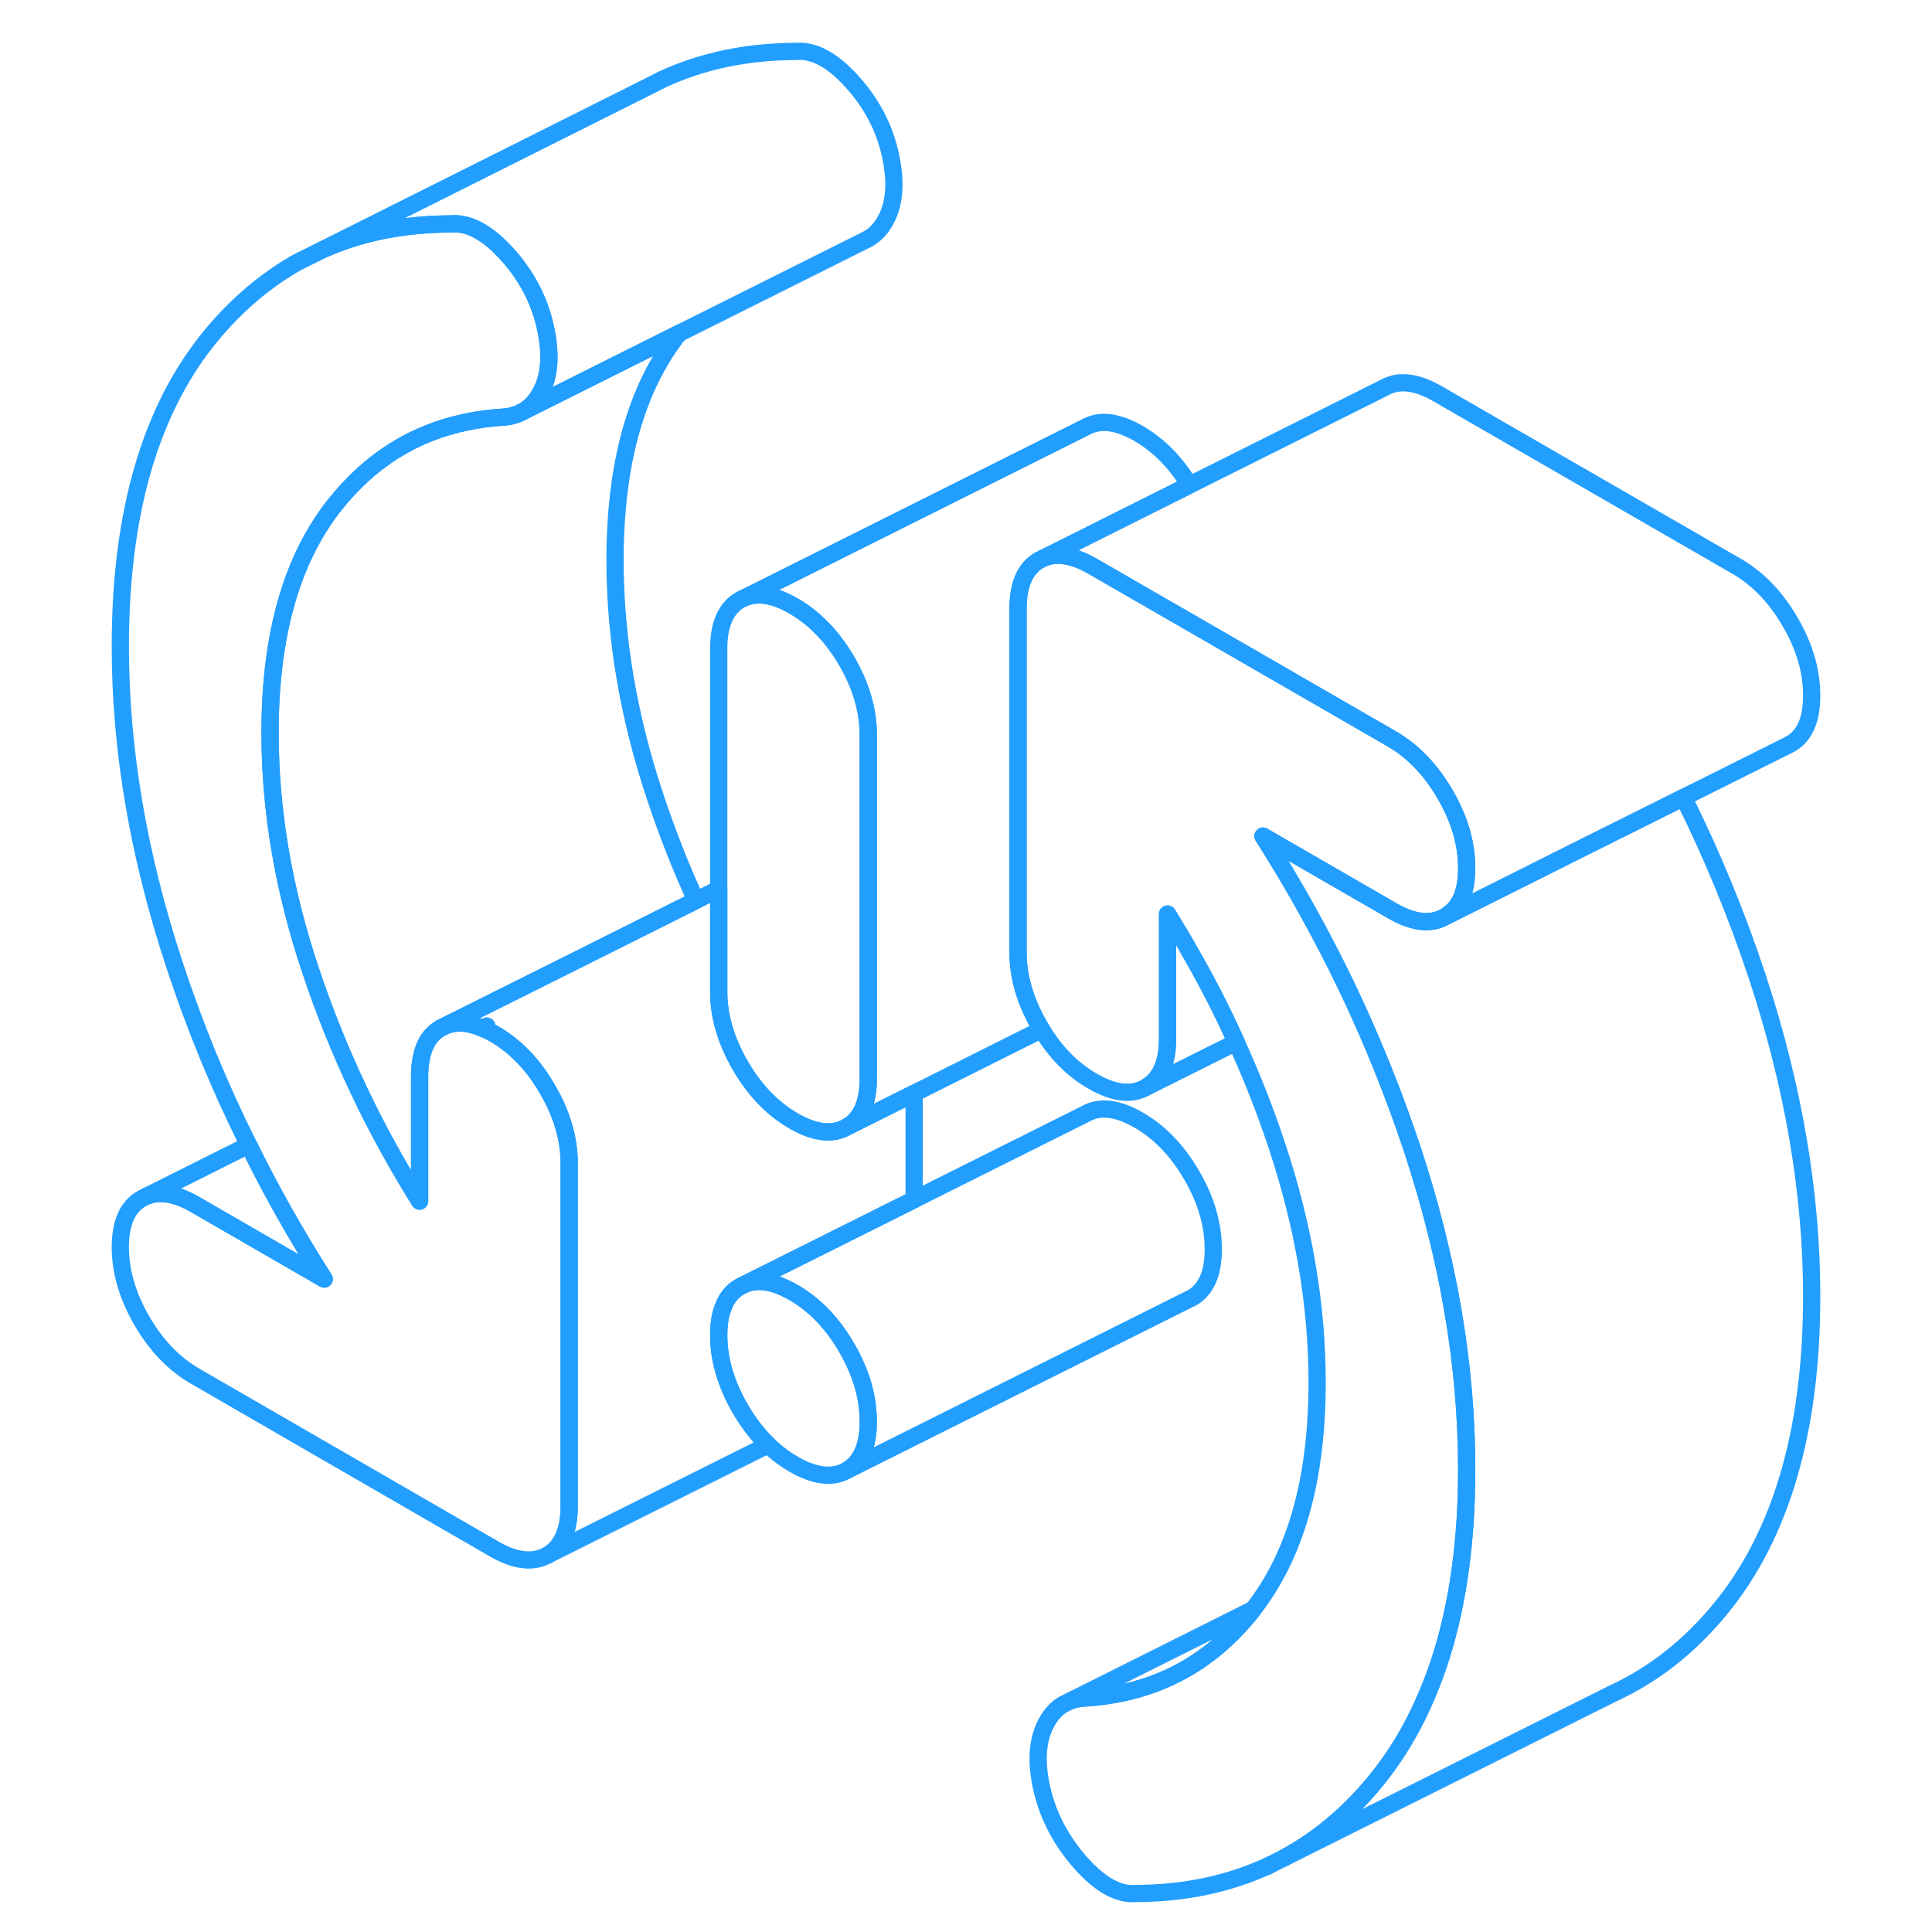 <svg width="48" height="48" viewBox="0 0 103 112" fill="none" xmlns="http://www.w3.org/2000/svg" stroke-width="1px" stroke-linecap="round" stroke-linejoin="round"><path d="M45.835 42.61V62.51C45.835 63.92 45.425 64.86 44.595 65.33C43.765 65.81 42.735 65.69 41.505 64.98C40.275 64.27 39.245 63.2 38.415 61.77C37.585 60.33 37.165 58.91 37.165 57.5V37.6C37.165 36.19 37.585 35.25 38.415 34.77L38.665 34.65C39.455 34.33 40.395 34.49 41.505 35.13C42.735 35.84 43.765 36.91 44.595 38.34C45.425 39.77 45.835 41.2 45.835 42.61Z" stroke="#229EFF" stroke-linejoin="round"/><path d="M14.295 74.15L6.815 69.83C5.725 69.2 4.785 69.03 4.005 69.34L9.915 66.38C11.215 69.03 12.675 71.61 14.295 74.15Z" stroke="#229EFF" stroke-linejoin="round"/><path d="M28.495 67.42V87.32C28.495 88.73 28.075 89.68 27.245 90.15C26.415 90.62 25.385 90.51 24.155 89.8L6.815 79.78C5.585 79.07 4.555 78 3.725 76.57C2.895 75.13 2.475 73.71 2.475 72.3C2.475 70.89 2.895 69.95 3.725 69.48L4.005 69.34C4.785 69.03 5.725 69.2 6.815 69.83L14.295 74.15C12.675 71.61 11.215 69.03 9.915 66.38C8.225 63 6.795 59.52 5.625 55.96C3.525 49.61 2.475 43.45 2.475 37.47C2.475 29.68 4.245 23.65 7.785 19.4C9.255 17.64 10.895 16.25 12.725 15.21L14.275 14.44C16.495 13.46 18.965 12.99 21.665 12.98C22.625 12.9 23.645 13.42 24.715 14.54C24.765 14.59 24.815 14.65 24.865 14.7C25.985 15.93 26.725 17.31 27.085 18.84C27.445 20.38 27.395 21.63 26.925 22.6C26.635 23.2 26.245 23.63 25.745 23.89C25.445 24.05 25.095 24.15 24.705 24.18C23.965 24.22 23.255 24.32 22.565 24.46C19.485 25.09 16.935 26.7 14.895 29.28C12.395 32.44 11.155 36.84 11.155 42.48C11.155 46.96 11.925 51.53 13.485 56.2C14.275 58.58 15.215 60.91 16.295 63.19C17.335 65.39 18.515 67.53 19.825 69.63V62.41C19.825 62.03 19.855 61.7 19.915 61.39C20.075 60.53 20.455 59.93 21.065 59.59C21.745 59.21 22.535 59.21 23.465 59.61H23.475C23.475 59.61 23.495 59.61 23.515 59.62C23.715 59.71 23.935 59.81 24.155 59.94C25.385 60.65 26.415 61.72 27.245 63.16C28.075 64.59 28.495 66.01 28.495 67.42Z" stroke="#229EFF" stroke-linejoin="round"/><path d="M46.925 12.6C46.655 13.17 46.285 13.58 45.835 13.84L45.555 13.98L35.675 18.92L34.855 19.33L25.745 23.89C26.245 23.63 26.635 23.2 26.925 22.6C27.395 21.63 27.445 20.38 27.085 18.84C26.725 17.31 25.985 15.93 24.865 14.7C24.815 14.65 24.765 14.59 24.715 14.54C23.645 13.42 22.625 12.9 21.665 12.98C18.965 12.99 16.495 13.46 14.275 14.44L33.035 5.04L33.885 4.61C36.205 3.53 38.795 2.99 41.665 2.98C42.675 2.9 43.745 3.47 44.865 4.7C45.985 5.93 46.725 7.31 47.085 8.84C47.445 10.38 47.395 11.63 46.925 12.6Z" stroke="#229EFF" stroke-linejoin="round"/><path d="M35.845 52.2L29.435 55.41L21.065 59.59C20.455 59.93 20.075 60.53 19.915 61.38C19.855 61.7 19.825 62.03 19.825 62.41V69.63C18.515 67.53 17.335 65.39 16.295 63.19C15.215 60.91 14.275 58.58 13.485 56.2C11.925 51.53 11.155 46.96 11.155 42.48C11.155 36.84 12.395 32.44 14.895 29.28C16.935 26.7 19.485 25.09 22.565 24.46C23.255 24.32 23.965 24.22 24.705 24.18C25.095 24.15 25.445 24.05 25.745 23.89L34.855 19.33C32.375 22.49 31.155 26.87 31.155 32.48C31.155 36.96 31.925 41.53 33.485 46.2C34.165 48.24 34.945 50.24 35.845 52.2Z" stroke="#229EFF" stroke-linejoin="round"/><path d="M37.385 75.89C37.235 76.31 37.165 76.81 37.165 77.4C37.165 78.81 37.585 80.24 38.415 81.67C38.885 82.48 39.425 83.18 40.025 83.76L27.245 90.15C28.075 89.68 28.495 88.73 28.495 87.32V67.42C28.495 66.01 28.075 64.59 27.245 63.16C26.415 61.72 25.385 60.65 24.155 59.94C23.935 59.81 23.715 59.71 23.515 59.62C23.585 59.57 23.655 59.52 23.725 59.48L23.475 59.61H23.465C22.535 59.21 21.745 59.21 21.065 59.59L29.435 55.41L35.845 52.2L37.165 51.54V57.5C37.165 58.91 37.585 60.33 38.415 61.77C39.245 63.2 40.275 64.27 41.505 64.98C42.735 65.69 43.765 65.81 44.595 65.33L48.495 63.38V69.54L38.695 74.44L38.415 74.58C37.925 74.85 37.585 75.29 37.385 75.89Z" stroke="#229EFF" stroke-linejoin="round"/><path d="M64.455 28.12L57.165 31.77L56.005 32.35L55.755 32.47C54.925 32.95 54.515 33.89 54.515 35.3V55.2C54.515 56.61 54.925 58.03 55.755 59.47C55.795 59.54 55.835 59.61 55.885 59.68L48.495 63.38L44.595 65.33C45.425 64.86 45.835 63.92 45.835 62.51V42.61C45.835 41.2 45.425 39.77 44.595 38.34C43.765 36.91 42.735 35.84 41.505 35.13C40.395 34.49 39.455 34.33 38.665 34.65L58.415 24.77C59.245 24.3 60.275 24.42 61.505 25.13C62.665 25.8 63.655 26.8 64.455 28.12Z" stroke="#229EFF" stroke-linejoin="round"/><path d="M45.835 82.41C45.835 83.82 45.425 84.76 44.595 85.24C43.765 85.71 42.735 85.59 41.505 84.88C40.975 84.57 40.485 84.2 40.025 83.76C39.425 83.18 38.885 82.48 38.415 81.67C37.585 80.24 37.165 78.81 37.165 77.4C37.165 76.81 37.235 76.31 37.385 75.89C37.585 75.29 37.925 74.85 38.415 74.58L38.695 74.44C39.475 74.13 40.415 74.3 41.505 74.93C42.735 75.64 43.765 76.71 44.595 78.15C45.025 78.89 45.335 79.62 45.545 80.35C45.595 80.54 45.645 80.74 45.685 80.93C45.785 81.42 45.835 81.92 45.835 82.41Z" stroke="#229EFF" stroke-linejoin="round"/><path d="M65.835 72.41C65.835 73.82 65.425 74.76 64.595 75.24L64.345 75.36L44.595 85.24C45.425 84.76 45.835 83.82 45.835 82.41C45.835 81.92 45.785 81.42 45.685 80.93C45.645 80.74 45.595 80.54 45.545 80.35C45.335 79.62 45.025 78.89 44.595 78.15C43.765 76.71 42.735 75.64 41.505 74.93C40.415 74.3 39.475 74.13 38.695 74.44L48.495 69.54L58.415 64.58C59.245 64.1 60.275 64.22 61.505 64.93C62.735 65.64 63.765 66.71 64.595 68.15C65.425 69.58 65.835 71 65.835 72.41Z" stroke="#229EFF" stroke-linejoin="round"/><path d="M67.165 60.42L61.935 63.03C62.765 62.56 63.185 61.62 63.185 60.21V52.99C63.665 53.77 64.135 54.55 64.575 55.34C65.525 57 66.395 58.69 67.165 60.42Z" stroke="#229EFF" stroke-linejoin="round"/><path d="M100.525 40.32C100.525 41.73 100.115 42.67 99.275 43.14L98.995 43.28L93.095 46.23L86.705 49.42L83.095 51.23L79.525 53.02C79.525 53.02 79.495 53.01 79.475 53C80.185 52.51 80.525 51.61 80.525 50.32C80.525 48.91 80.115 47.49 79.275 46.05C78.445 44.62 77.415 43.55 76.195 42.84L74.515 41.87L65.835 36.86L58.845 32.83C58.235 32.48 57.675 32.27 57.165 32.21C56.745 32.16 56.365 32.2 56.005 32.35L57.165 31.77L64.455 28.12L75.755 22.47C76.585 22 77.615 22.12 78.845 22.83L96.195 32.84C97.415 33.55 98.445 34.62 99.275 36.05C100.115 37.49 100.525 38.91 100.525 40.32Z" stroke="#229EFF" stroke-linejoin="round"/><path d="M68.145 93.3C68.145 93.3 68.125 93.33 68.115 93.34C65.625 96.51 62.355 98.21 58.305 98.44C58.055 98.46 57.815 98.51 57.595 98.58L68.145 93.3Z" stroke="#229EFF" stroke-linejoin="round"/><path d="M77.385 66.66C79.475 73.02 80.525 79.18 80.525 85.15C80.525 86.19 80.495 87.2 80.435 88.17C80.185 91.96 79.475 95.28 78.275 98.13C77.475 100.06 76.455 101.78 75.215 103.29C73.665 105.17 71.915 106.64 69.945 107.7L69.085 108.13C66.775 109.21 64.185 109.76 61.335 109.77C60.325 109.85 59.265 109.25 58.145 107.99C57.025 106.72 56.285 105.32 55.915 103.78C55.555 102.24 55.615 100.99 56.085 100.02C56.355 99.46 56.715 99.04 57.165 98.79L57.595 98.58C57.815 98.51 58.055 98.46 58.305 98.44C62.355 98.21 65.625 96.51 68.115 93.34C68.125 93.33 68.135 93.31 68.145 93.3C70.615 90.14 71.855 85.76 71.855 80.14C71.855 75.66 71.075 71.09 69.525 66.42C68.845 64.38 68.065 62.38 67.165 60.42C66.395 58.69 65.525 57 64.575 55.34C64.135 54.55 63.665 53.77 63.185 52.99V60.21C63.185 61.62 62.765 62.56 61.935 63.03C61.105 63.51 60.075 63.39 58.845 62.68C57.675 62.01 56.685 61.01 55.885 59.68C55.835 59.61 55.795 59.54 55.755 59.47C54.925 58.03 54.515 56.61 54.515 55.2V35.3C54.515 33.89 54.925 32.95 55.755 32.47L56.005 32.35C56.365 32.2 56.745 32.16 57.165 32.21C57.675 32.27 58.235 32.48 58.845 32.83L65.835 36.86L74.515 41.87L76.195 42.84C77.415 43.55 78.445 44.62 79.275 46.05C80.115 47.49 80.525 48.91 80.525 50.32C80.525 51.61 80.185 52.51 79.475 53C79.415 53.06 79.345 53.1 79.275 53.14C78.445 53.62 77.415 53.5 76.195 52.79L68.715 48.47C70.525 51.32 72.145 54.23 73.575 57.21C75.045 60.29 76.315 63.44 77.385 66.66Z" stroke="#229EFF" stroke-linejoin="round"/><path d="M100.525 75.15C100.525 82.94 98.755 88.99 95.215 93.29C93.425 95.46 91.365 97.08 89.025 98.16L69.945 107.7C71.915 106.64 73.665 105.17 75.215 103.29C76.455 101.78 77.475 100.06 78.275 98.13C79.475 95.28 80.185 91.96 80.435 88.17C80.495 87.2 80.525 86.19 80.525 85.15C80.525 79.18 79.475 73.02 77.385 66.66C76.315 63.44 75.045 60.29 73.575 57.21C72.145 54.23 70.525 51.32 68.715 48.47L76.195 52.79C77.415 53.5 78.445 53.62 79.275 53.14L79.525 53.02L83.095 51.23L86.705 49.42L93.095 46.23C94.775 49.61 96.205 53.09 97.385 56.66C99.475 63.02 100.525 69.18 100.525 75.15Z" stroke="#229EFF" stroke-linejoin="round"/><path d="M69.085 108.13L68.885 108.23" stroke="#229EFF" stroke-linejoin="round"/></svg>
